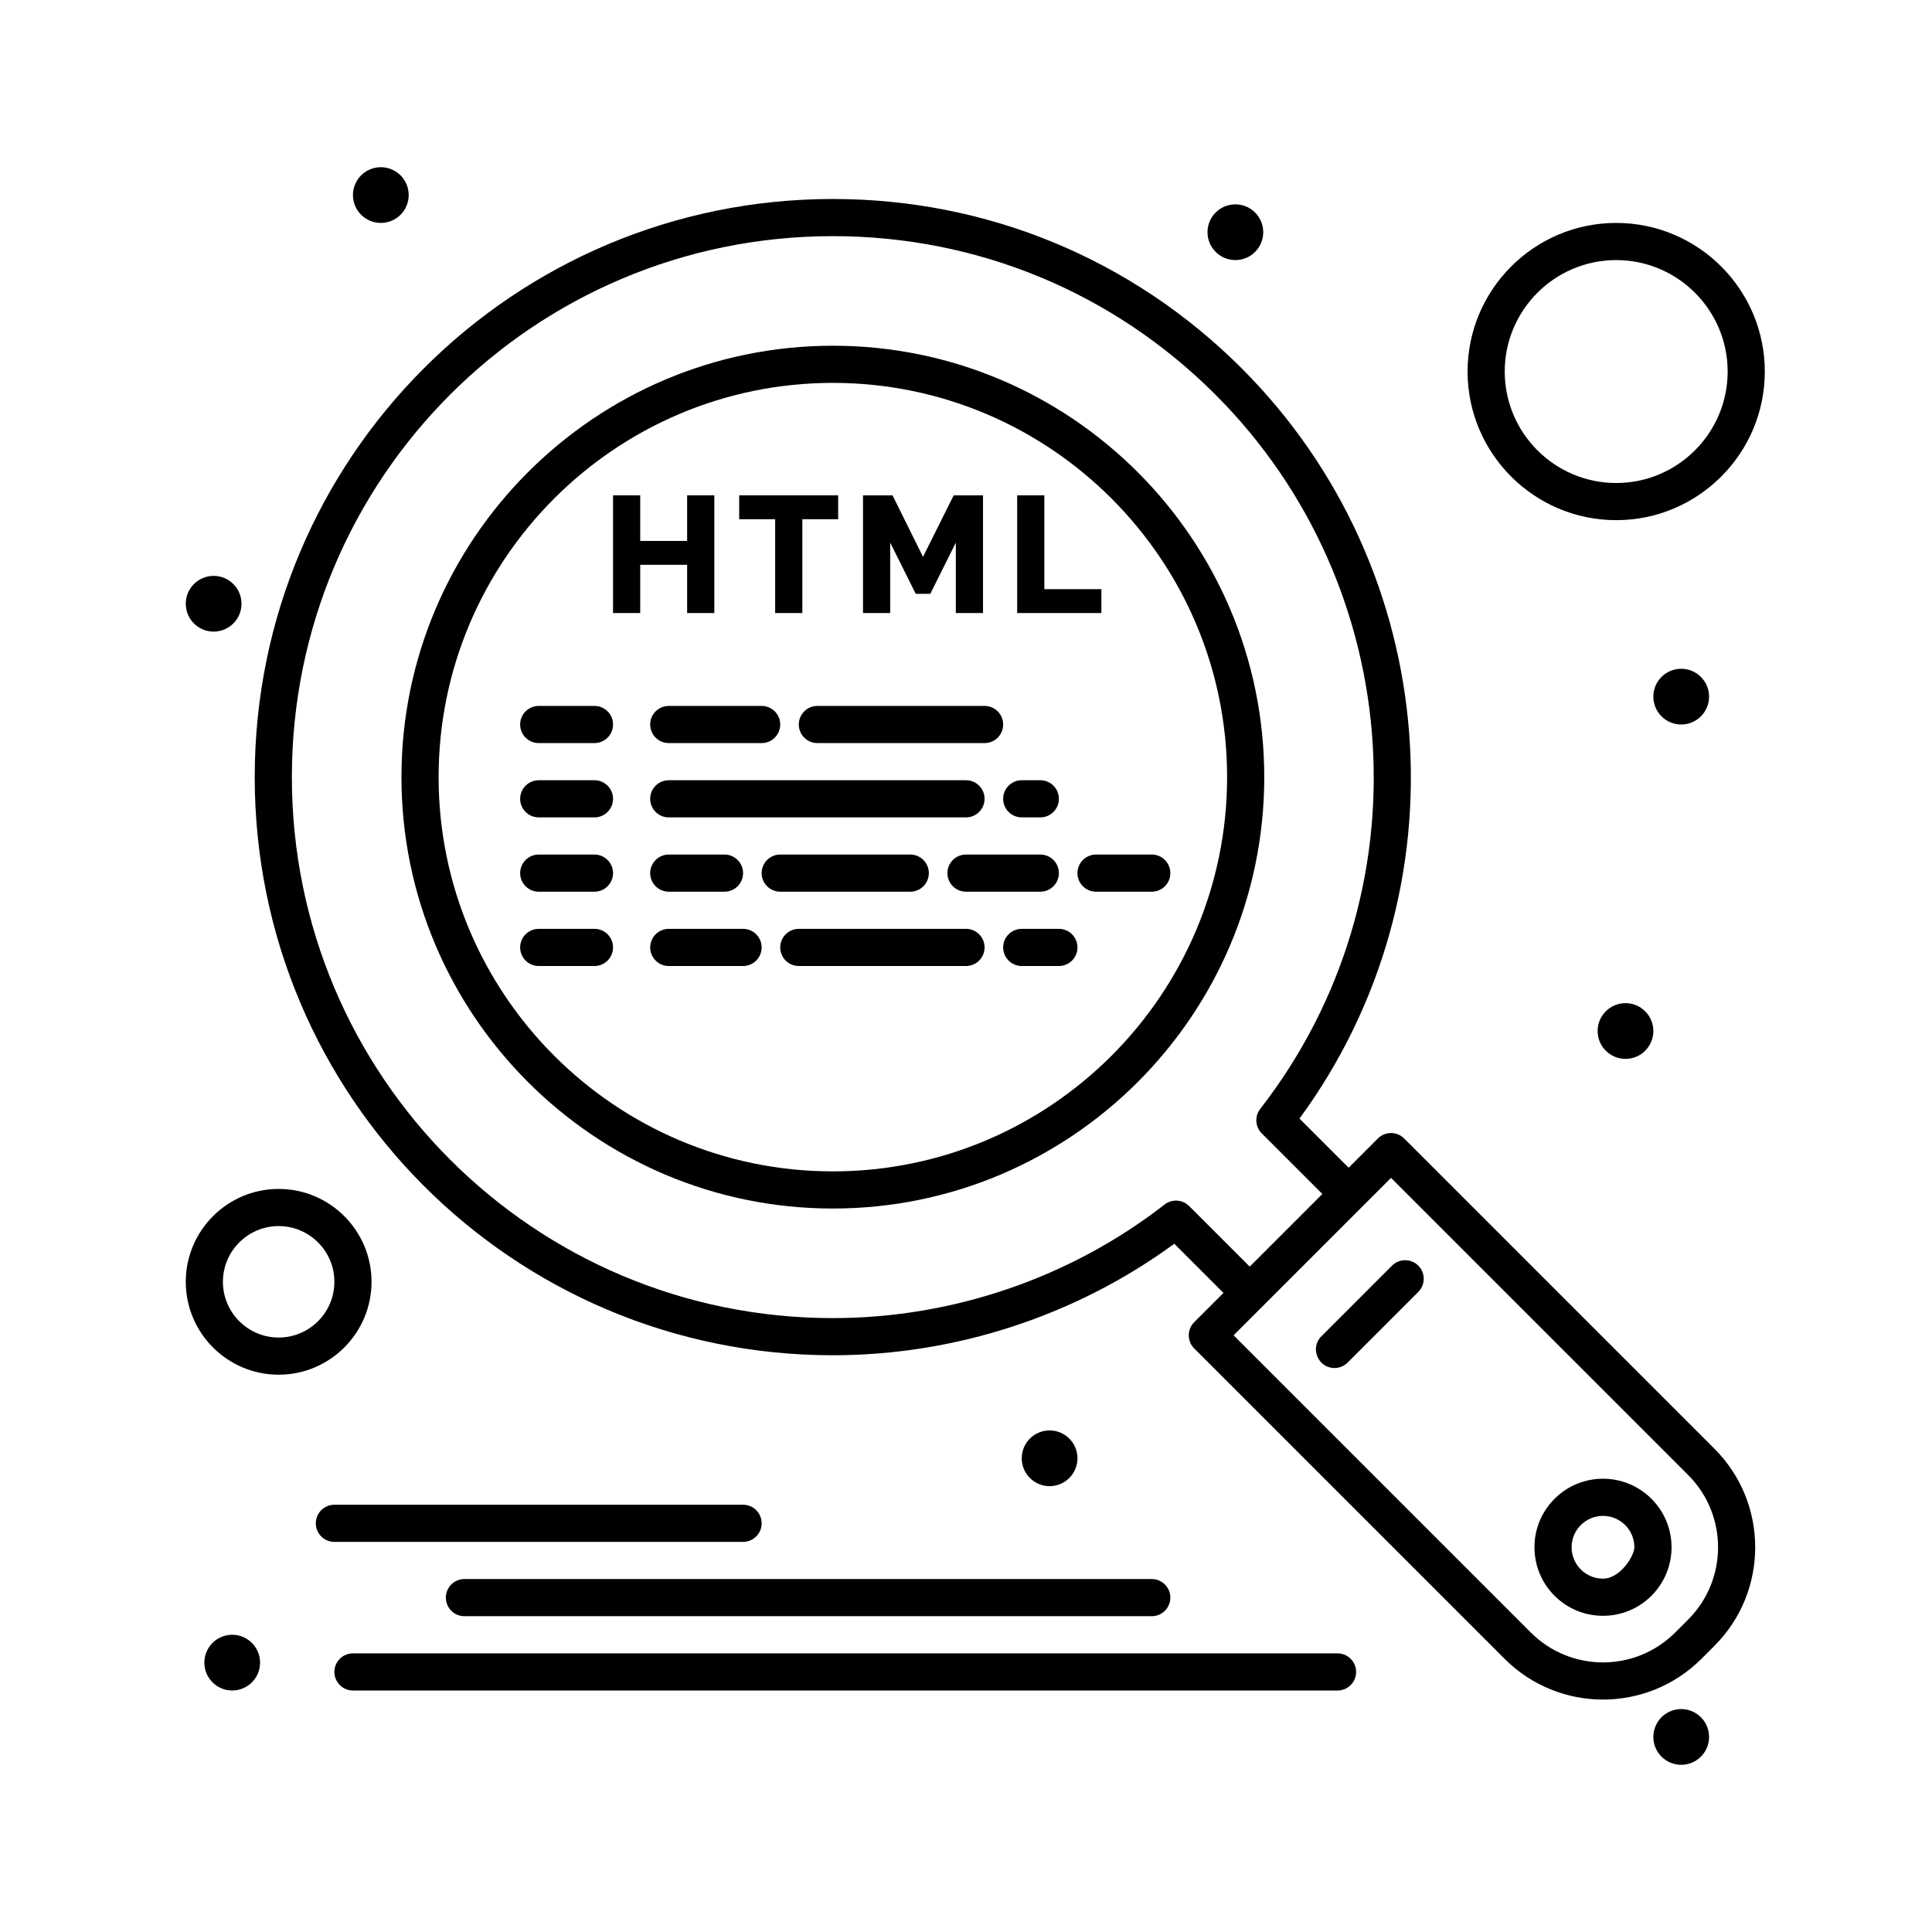 <svg xmlns="http://www.w3.org/2000/svg" enable-background="new 0 0 520 520" viewBox="0 0 520 520">
	<path fill="#000"
		d="M377.933,306.419c-0.938-0.938-2.209-1.464-3.535-1.464c-1.326,0-2.598,0.526-3.535,1.464l-7.875,7.875l-13.23-13.23
			c45.147-61.533,38.785-147.582-15.563-201.929c-29.39-29.39-68.466-45.576-110.03-45.576
			c-85.999,0-155.606,69.596-155.606,155.606c0,85.996,69.591,155.605,155.602,155.605c32.979,0,65.439-10.63,91.902-30.013
			l13.233,13.232l-7.875,7.875c-1.958,1.958-1.947,5.126,0,7.071l83.515,83.515c14.652,14.654,38.375,14.657,53.032,0l3.483-3.482
			c14.62-14.622,14.62-38.412-0.001-53.033L377.933,306.419z M320.055,324.609c-1.784-1.784-4.616-1.958-6.607-0.41
			c-25.33,19.714-57.041,30.57-89.289,30.57c-80.469,0-145.602-65.121-145.602-145.605c0-80.472,65.123-145.606,145.606-145.606
			c38.893,0,75.458,15.146,102.959,42.647c51.836,51.836,57.027,134.483,12.074,192.244c-1.549,1.99-1.373,4.823,0.411,6.606
			l16.308,16.309l-19.553,19.553L320.055,324.609z M454.377,435.896l-3.483,3.482c-10.747,10.747-28.142,10.749-38.892,0
			l-79.979-79.978l42.373-42.373l79.98,79.979C465.099,407.727,465.099,425.173,454.377,435.896z" />
	<path fill="#000"
		d="M418.405 403.406c-3.484 3.484-5.404 8.116-5.404 13.044 0 10.193 8.25 18.446 18.447 18.446 4.928 0 9.561-1.918 13.044-5.402 7.209-7.207 7.21-18.878.001-26.087C437.286 396.198 425.615 396.193 418.405 403.406zM431.448 424.897c-4.667 0-8.447-3.776-8.447-8.446 0-4.666 3.779-8.447 8.447-8.447 4.667 0 8.447 3.777 8.447 8.447C439.895 418.707 436.118 424.897 431.448 424.897zM374.666 340.649l-19.018 19.018c-3.166 3.166-.871 8.536 3.535 8.536 1.279 0 2.56-.488 3.535-1.465l19.018-19.018c1.953-1.952 1.953-5.118 0-7.071C379.785 338.697 376.617 338.697 374.666 340.649zM200 415.002c2.761 0 5-2.239 5-5 0-2.762-2.239-5-5-5H90c-2.761 0-5 2.238-5 5 0 2.761 2.239 5 5 5H200zM120 430.002c0 2.761 2.239 5 5 5h185c2.762 0 5-2.239 5-5 0-2.762-2.238-5-5-5H125C122.239 425.002 120 427.24 120 430.002zM360 445.002H95c-2.761 0-5 2.238-5 5 0 2.761 2.239 5 5 5h265c2.762 0 5-2.239 5-5C365 447.24 362.762 445.002 360 445.002zM435 140.001c22.056 0 40-17.944 40-40 0-22.056-17.944-40-40-40-22.056 0-40 17.944-40 40C395 122.058 412.944 140.001 435 140.001zM435 70.002c16.542 0 30 13.458 30 30s-13.458 30-30 30-30-13.458-30-30S418.458 70.002 435 70.002z" />
	<circle cx="332.5" cy="62.5" r="7.5" fill="#000"/>
	<circle cx="452.5" cy="187.5" r="7.5" fill="#000"/>
	<circle cx="437.5" cy="277.5" r="7.5" fill="#000"/>
	<circle cx="62.5" cy="447.5" r="7.5" fill="#000"/>
	<circle cx="102.5" cy="52.5" r="7.5" fill="#000"/>
	<circle cx="57.5" cy="162.5" r="7.5" fill="#000"/>
	<circle cx="282.5" cy="392.5" r="7.5" fill="#000"/>
	<path fill="#000"
		d="M100 345.002c0-13.785-11.215-25-25-25s-25 11.215-25 25c0 13.785 11.215 25 25 25S100 358.787 100 345.002zM75 360.002c-8.271 0-15-6.73-15-15 0-8.272 6.729-15 15-15s15 6.728 15 15C90 353.272 83.271 360.002 75 360.002zM224.164 93.053c-64.024 0-116.112 52.087-116.112 116.112 0 64.025 52.087 116.112 116.112 116.112 64.024 0 116.112-52.088 116.112-116.112C340.275 145.141 288.188 93.053 224.164 93.053zM224.164 315.277c-58.51 0-106.112-47.602-106.112-106.112 0-58.51 47.601-106.112 106.112-106.112 58.51 0 106.112 47.602 106.112 106.112C330.275 267.676 282.674 315.277 224.164 315.277z" />
	<path fill="#000"
		d="M160 190.001h-15c-2.761 0-5 2.239-5 5 0 2.761 2.239 5 5 5h15c2.761 0 5-2.239 5-5C165 192.24 162.761 190.001 160 190.001zM160 210.001h-15c-2.761 0-5 2.239-5 5 0 2.761 2.239 5 5 5h15c2.761 0 5-2.239 5-5C165 212.24 162.761 210.001 160 210.001zM160 230.001h-15c-2.761 0-5 2.239-5 5 0 2.761 2.239 5 5 5h15c2.761 0 5-2.239 5-5C165 232.24 162.761 230.001 160 230.001zM160 250.001h-15c-2.761 0-5 2.239-5 5 0 2.761 2.239 5.001 5 5.001h15c2.761 0 5-2.239 5-5.001C165 252.24 162.761 250.001 160 250.001zM180 200.001h25c2.761 0 5-2.239 5-5 0-2.761-2.239-5-5-5h-25c-2.761 0-5 2.239-5 5C175 197.763 177.239 200.001 180 200.001zM215 195.001c0 2.761 2.239 5 5 5h45c2.762 0 5-2.239 5-5 0-2.761-2.238-5-5-5h-45C217.239 190.001 215 192.24 215 195.001zM265 215.001c0-2.761-2.238-5-5-5h-80c-2.761 0-5 2.239-5 5 0 2.761 2.239 5 5 5h80C262.762 220.001 265 217.763 265 215.001zM180 230.001c-2.761 0-5 2.239-5 5 0 2.761 2.239 5 5 5h15c2.761 0 5-2.239 5-5 0-2.761-2.239-5-5-5H180zM245 240.001c2.761 0 5-2.239 5-5 0-2.761-2.239-5-5-5h-35c-2.761 0-5 2.239-5 5 0 2.761 2.239 5 5 5H245zM200 250.001h-20c-2.761 0-5 2.239-5 5 0 2.761 2.239 5.001 5 5.001h20c2.761 0 5-2.239 5-5.001C205 252.24 202.761 250.001 200 250.001zM260 250.001h-45c-2.761 0-5 2.239-5 5 0 2.761 2.239 5.001 5 5.001h45c2.762 0 5-2.239 5-5.001C265 252.24 262.762 250.001 260 250.001zM275 220.001h5c2.762 0 5-2.239 5-5 0-2.761-2.238-5-5-5h-5c-2.762 0-5 2.239-5 5C270 217.763 272.238 220.001 275 220.001zM310 230.001h-15c-2.762 0-5 2.239-5 5 0 2.761 2.238 5 5 5h15c2.762 0 5-2.239 5-5C315 232.24 312.762 230.001 310 230.001zM260 240.001h20c2.762 0 5-2.239 5-5 0-2.761-2.238-5-5-5h-20c-2.762 0-5 2.239-5 5C255 237.763 257.238 240.001 260 240.001zM285 250.001h-10c-2.762 0-5 2.239-5 5 0 2.761 2.238 5.001 5 5.001h10c2.762 0 5-2.239 5-5.001C290 252.24 287.762 250.001 285 250.001z" />
	<polygon fill="#000"
		points="184.944 165 192.261 165 192.261 133.322 184.944 133.322 184.944 145.592 172.317 145.592 172.317 133.322 165 133.322 165 165 172.317 165 172.317 152.017 184.944 152.017" />
	<polygon fill="#000"
		points="208.635 165 215.952 165 215.952 139.747 225.589 139.747 225.589 133.322 198.953 133.322 198.953 139.747 208.635 139.747" />
	<polygon fill="#000"
		points="239.598 146.038 246.468 159.825 250.395 159.825 257.266 146.038 257.266 165 264.582 165 264.582 133.322 256.685 133.322 248.432 149.875 240.222 133.322 232.28 133.322 232.28 165 239.598 165" />
	<polygon fill="#000"
		points="296.439 158.575 281.09 158.575 281.09 133.322 273.772 133.322 273.772 165 296.439 165" />
	<circle cx="452.5" cy="467.5" r="7.5" fill="#000" />
</svg>
